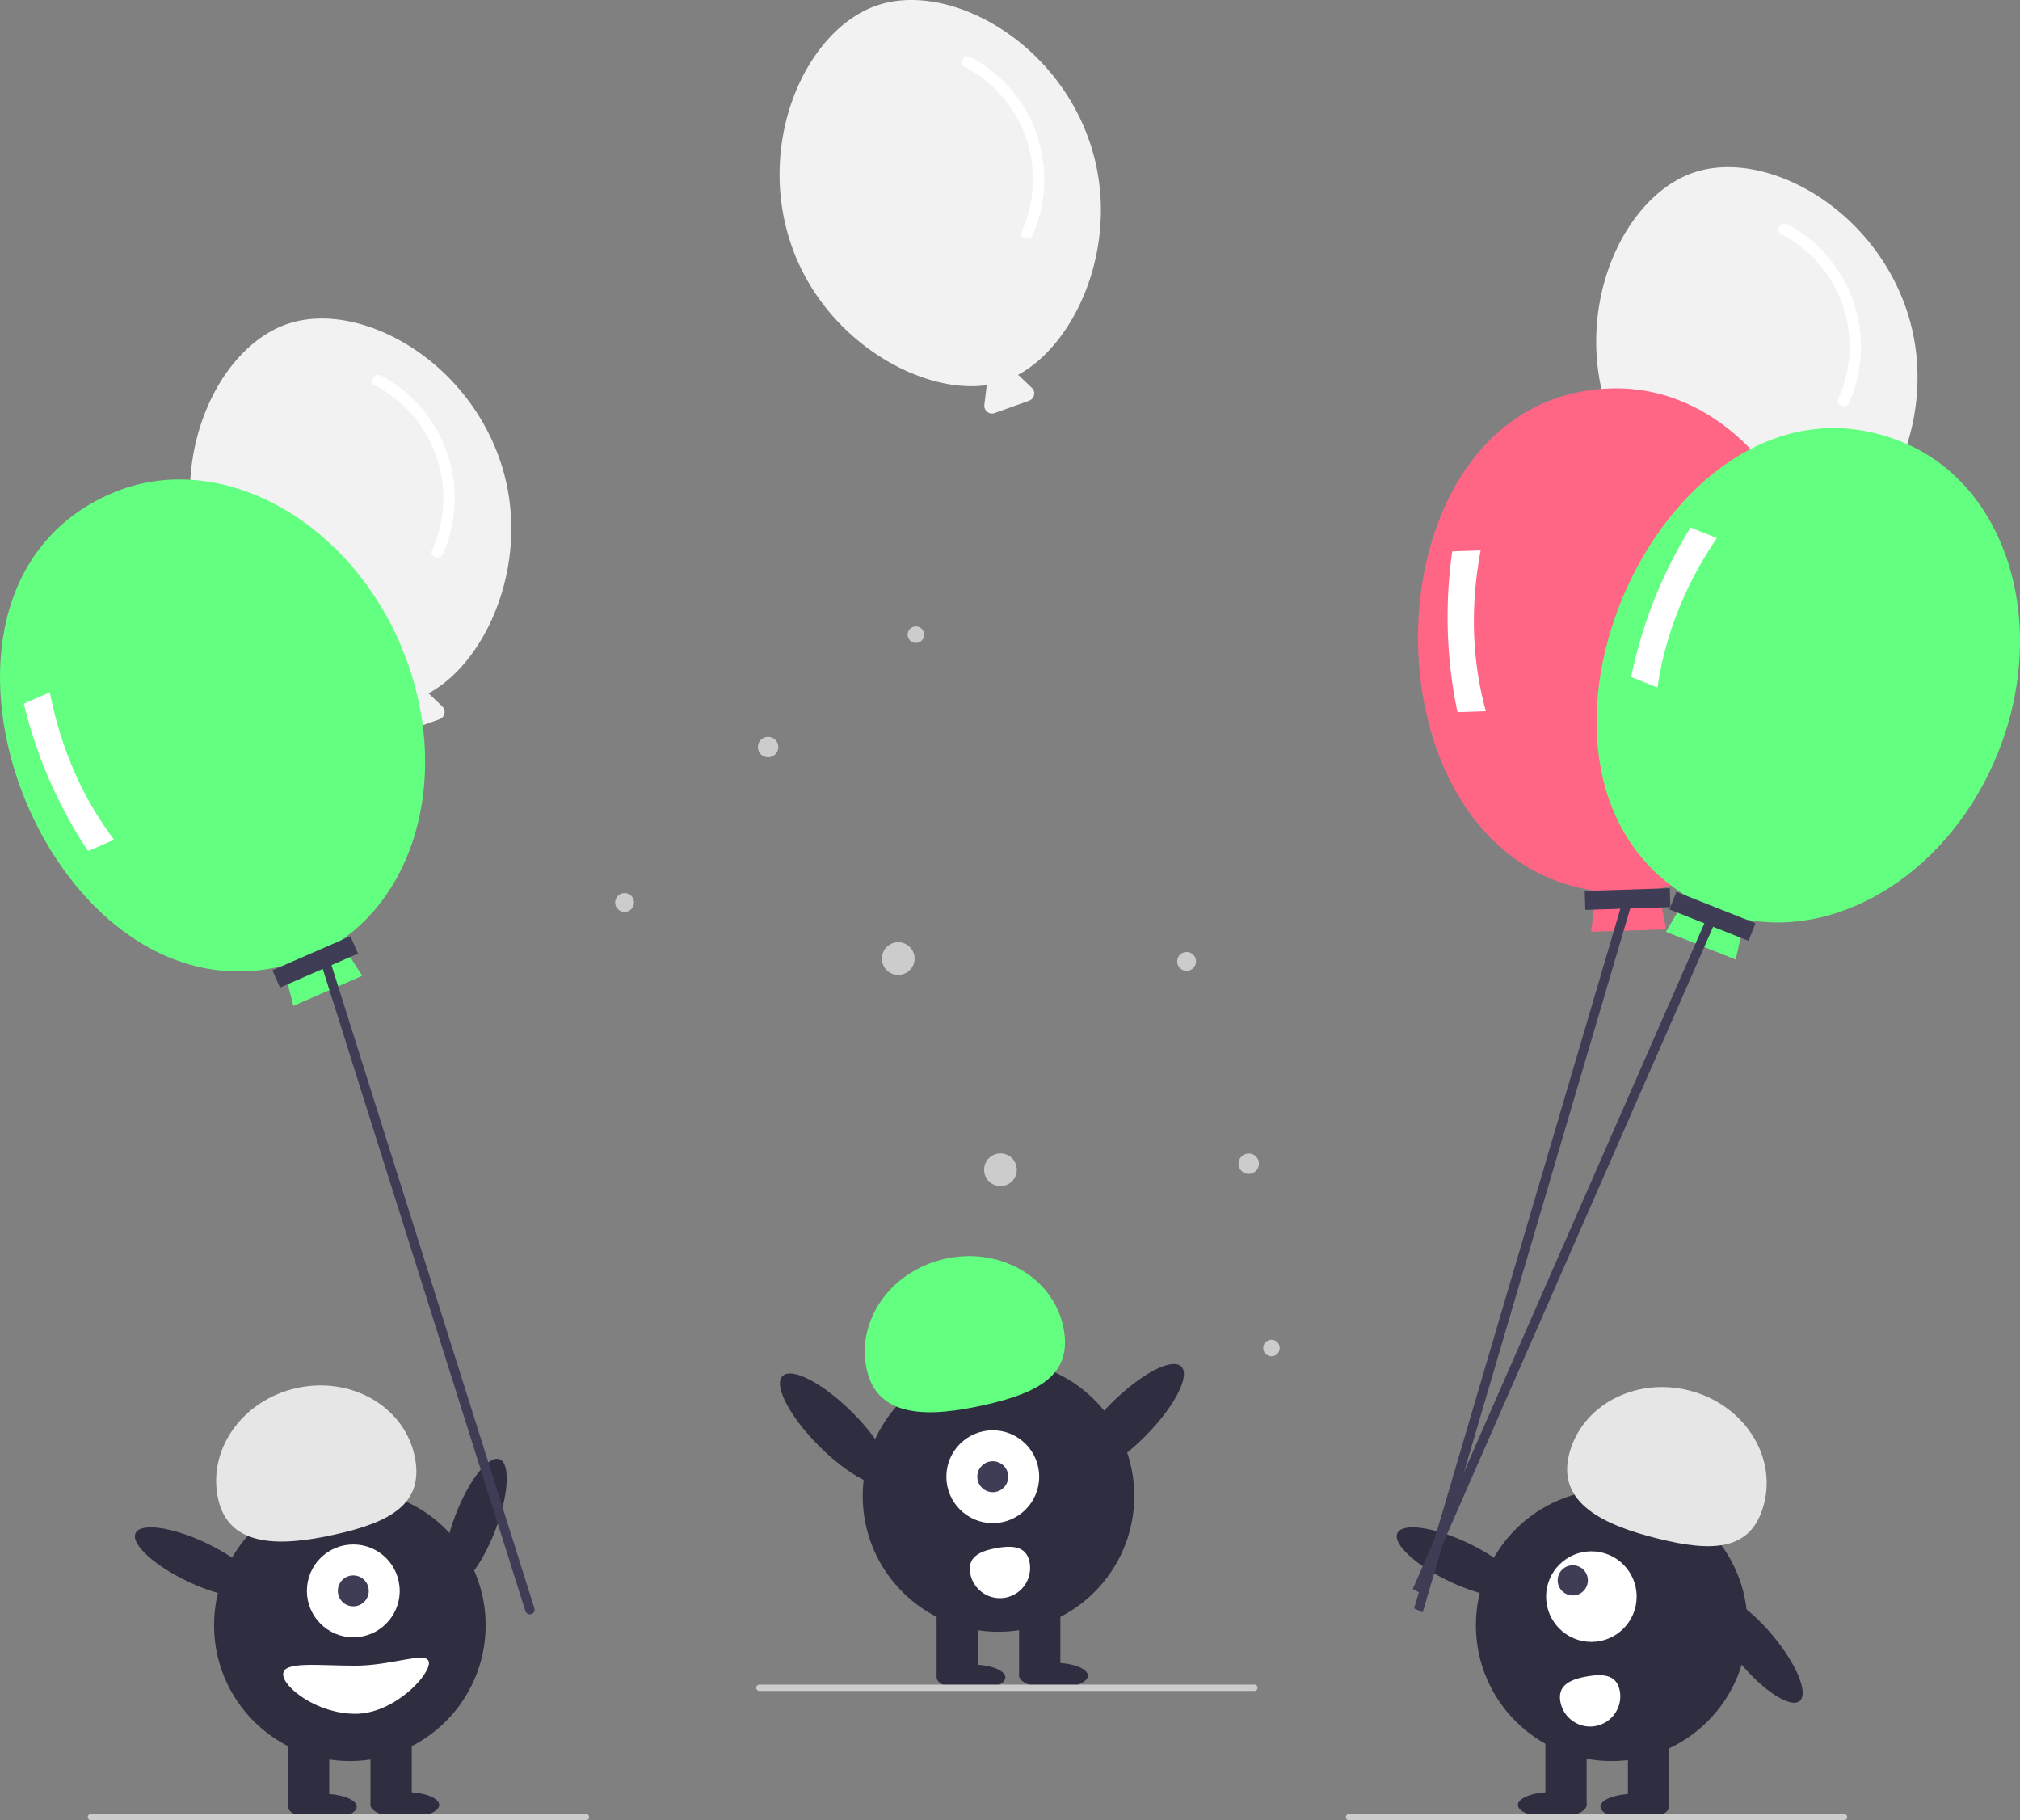 <svg xmlns="http://www.w3.org/2000/svg" id="b799fbe1-7cb7-4635-8884-b814a9e7e215" width="640.657" height="577.179" data-name="Layer 1" viewBox="0 0 640.657 577.179"><rect x="0" y="0" width="640.657" height="577.179" fill="#808080" stroke="none"/><path fill="#f2f2f2" d="M438.404,307.821c-11.016-32.93-45.035-51.231-67.414-43.745s-38.538,42.574-27.522,75.504c10.197,30.48,41.094,48.077,62.349,44.937a2.411,2.411,0,0,0-.297.864l-.65,5.421a2.442,2.442,0,0,0,3.248,2.589l10.949-3.926a2.442,2.442,0,0,0,.863-4.063l-3.947-3.773a2.417,2.417,0,0,0-.462-.332C434.48,371.081,448.623,338.368,438.404,307.821Z" transform="translate(-279.671 -161.411)"/><path fill="#fff" d="M398.524,283.594a40.17,40.17,0,0,1,18.177,52.252c-.947,2.157,2.537,3.291,3.478,1.148A43.923,43.923,0,0,0,400.556,280.546C398.49,279.451,396.443,282.491,398.524,283.594Z" transform="translate(-279.671 -161.411)"/><path fill="#f2f2f2" d="M884.404,259.821c-11.016-32.93-45.035-51.231-67.414-43.745s-38.538,42.574-27.522,75.504c10.197,30.48,41.094,48.077,62.349,44.937a2.411,2.411,0,0,0-.297.864l-.65,5.421a2.442,2.442,0,0,0,3.248,2.589l10.949-3.926a2.442,2.442,0,0,0,.863-4.063l-3.947-3.773a2.417,2.417,0,0,0-.462-.332C880.48,323.081,894.623,290.368,884.404,259.821Z" transform="translate(-279.671 -161.411)"/><path fill="#fff" d="M844.524,235.594a40.17,40.17,0,0,1,18.177,52.252c-.947,2.157,2.537,3.291,3.478,1.148A43.923,43.923,0,0,0,846.556,232.546C844.49,231.451,842.443,234.491,844.524,235.594Z" transform="translate(-279.671 -161.411)"/><path fill="#f2f2f2" d="M625.404,206.821c-11.016-32.93-45.035-51.231-67.414-43.745s-38.538,42.574-27.522,75.504c10.197,30.48,41.094,48.077,62.349,44.937a2.411,2.411,0,0,0-.297.864l-.65,5.421a2.442,2.442,0,0,0,3.248,2.589l10.949-3.926a2.442,2.442,0,0,0,.863-4.063l-3.947-3.773a2.417,2.417,0,0,0-.462-.332C621.48,270.081,635.623,237.368,625.404,206.821Z" transform="translate(-279.671 -161.411)"/><path fill="#fff" d="M585.524,182.594a40.17,40.17,0,0,1,18.177,52.252c-.947,2.157,2.537,3.291,3.478,1.148A43.923,43.923,0,0,0,587.556,179.546C585.49,178.451,583.443,181.491,585.524,182.594Z" transform="translate(-279.671 -161.411)"/><circle cx="290.482" cy="201.238" r="2.624" fill="#ccc"/><circle cx="284.889" cy="303.957" r="5.185" fill="#ccc"/><circle cx="198.093" cy="286.182" r="2.996" fill="#ccc"/><circle cx="243.606" cy="236.88" r="3.244" fill="#ccc"/><circle cx="403.25" cy="427.447" r="2.624" fill="#ccc"/><circle cx="317.301" cy="370.922" r="5.185" fill="#ccc"/><circle cx="376.339" cy="304.862" r="2.996" fill="#ccc"/><circle cx="396.04" cy="369.002" r="3.244" fill="#ccc"/><ellipse cx="836.635" cy="684.242" fill="#2f2e41" rx="6.76" ry="21.534" transform="translate(-523.772 535.288) rotate(-39.938)"/><circle cx="511.156" cy="515.353" r="43.067" fill="#2f2e41"/><rect width="13.084" height="23.442" x="516.301" y="549.153" fill="#2f2e41"/><rect width="13.084" height="23.442" x="490.134" y="549.153" fill="#2f2e41"/><ellipse cx="518.482" cy="572.867" fill="#2f2e41" rx="10.903" ry="4.089"/><ellipse cx="492.315" cy="572.322" fill="#2f2e41" rx="10.903" ry="4.089"/><path fill="#e6e6e6" d="M777.305,622.627c3.846-15.487,20.821-24.601,37.915-20.356s27.834,20.24,23.989,35.727-16.604,15.537-33.698,11.292S773.459,638.114,777.305,622.627Z" transform="translate(-279.671 -161.411)"/><ellipse cx="742.32" cy="656.78" fill="#2f2e41" rx="6.76" ry="21.534" transform="translate(-448.877 884.626) rotate(-64.626)"/><circle cx="504.718" cy="506.266" r="14.359" fill="#fff"/><circle cx="498.816" cy="501.119" r="4.786" fill="#3f3d56"/><path fill="#fff" d="M793.397,697.591a9.572,9.572,0,0,1-18.835,3.429h0l-.003-.018c-.942-5.202,3.08-7.043,8.283-7.985S792.455,692.389,793.397,697.591Z" transform="translate(-279.671 -161.411)"/><ellipse cx="430.438" cy="644.241" fill="#2f2e41" rx="21.534" ry="6.76" transform="translate(-604.694 654.887) rotate(-69.082)"/><circle cx="110.959" cy="515.353" r="43.067" fill="#2f2e41"/><rect width="13.084" height="23.442" x="91.334" y="549.153" fill="#2f2e41"/><rect width="13.084" height="23.442" x="117.501" y="549.153" fill="#2f2e41"/><ellipse cx="102.237" cy="572.867" fill="#2f2e41" rx="10.903" ry="4.089"/><ellipse cx="128.404" cy="572.322" fill="#2f2e41" rx="10.903" ry="4.089"/><circle cx="112.049" cy="504.45" r="14.719" fill="#fff"/><circle cx="112.049" cy="504.45" r="4.906" fill="#3f3d56"/><path fill="#e6e6e6" d="M348.854,636.712c-3.477-15.574,7.639-31.31,24.829-35.149s33.944,5.675,37.422,21.249-7.915,21.318-25.105,25.156S352.331,652.286,348.854,636.712Z" transform="translate(-279.671 -161.411)"/><ellipse cx="342.122" cy="656.78" fill="#2f2e41" rx="6.76" ry="21.534" transform="translate(-677.578 523.037) rotate(-64.626)"/><path fill="#fff" d="M369.476,692.3c0,4.215,10.853,12.539,22.897,12.539s23.335-11.867,23.335-16.082-11.292.818-23.335.818S369.476,688.085,369.476,692.3Z" transform="translate(-279.671 -161.411)"/><circle cx="316.678" cy="474.353" r="43.067" fill="#2f2e41"/><rect width="13.084" height="23.442" x="297.053" y="508.153" fill="#2f2e41"/><rect width="13.084" height="23.442" x="323.22" y="508.153" fill="#2f2e41"/><ellipse cx="307.956" cy="531.867" fill="#2f2e41" rx="10.903" ry="4.089"/><ellipse cx="334.123" cy="531.322" fill="#2f2e41" rx="10.903" ry="4.089"/><path fill="#63ff80" d="M554.573,595.712c-3.477-15.574,7.639-31.31,24.829-35.149s33.944,5.675,37.422,21.249-7.915,21.318-25.105,25.156S558.05,611.286,554.573,595.712Z" transform="translate(-279.671 -161.411)"/><ellipse cx="637.453" cy="611.642" fill="#2f2e41" rx="23.892" ry="7.501" transform="translate(-525.455 468.824) rotate(-45.022)"/><ellipse cx="544.748" cy="614.642" fill="#2f2e41" rx="7.501" ry="23.892" transform="translate(-554.717 403.493) rotate(-44.978)"/><path fill="#ff6584" d="M858.178,362.432c-1.43-44.16-31.675-79.016-67.555-77.855-79.853,2.366-81.803,148.801-4.707,159.32l-1.632,12.975,23.811-.771-2.468-12.843C836.64,436.404,859.474,402.468,858.178,362.432Z" transform="translate(-279.671 -161.411)"/><path fill="#fff" d="M750.914,386.915l-8.995.291a146.494,146.494,0,0,1-1.65-50.973l8.995-.291Q744.28,362.567,750.914,386.915Z" transform="translate(-279.671 -161.411)"/><rect width="27" height="6" x="782.366" y="443.492" fill="#3f3d56" transform="translate(-293.702 -135.424) rotate(-1.854)"/><polygon fill="#3f3d56" points="451.208 511.273 448.491 510.001 515.303 283.429 518.02 284.702 451.208 511.273"/><path fill="#63ff80" d="M913.476,399.774c16.316-41.06,2.499-85.092-30.862-98.349-74.16-29.705-134.4,103.779-67.912,144.198l-6.676,11.245,22.139,8.798,2.863-12.76C864.201,459,898.683,436.999,913.476,399.774Z" transform="translate(-279.671 -161.411)"/><path fill="#fff" d="M805.355,379.406l-8.364-3.324a146.494,146.494,0,0,1,18.834-47.395l8.364,3.324Q808.991,354.434,805.355,379.406Z" transform="translate(-279.671 -161.411)"/><rect width="6" height="27" x="819.789" y="438.474" fill="#3f3d56" transform="translate(-180.756 888.282) rotate(-68.328)"/><polygon fill="#3f3d56" points="450.68 505.309 448.073 503.825 541.351 290.957 543.958 292.44 450.68 505.309"/><path fill="#63ff80" d="M406.464,365.285c-17.653-40.503-58.641-61.71-91.55-47.367-73.322,31.718-21.001,168.501,54.522,149.774l3.28,12.66,21.839-9.518-7.041-11.02C413.797,441.979,422.468,402.006,406.464,365.285Z" transform="translate(-279.671 -161.411)"/><path fill="#fff" d="M315.849,427.687l-8.25,3.596a146.494,146.494,0,0,1-20.377-46.752l8.25-3.596Q300.684,407.516,315.849,427.687Z" transform="translate(-279.671 -161.411)"/><rect width="27" height="6" x="366.14" y="463.426" fill="#3f3d56" transform="translate(-434.41 29.119) rotate(-23.55)"/><path fill="#3f3d56" d="M448.083,673.263h0a1.5,1.5,0,0,1-1.817-1.095L381.059,465.552l2.912-.722,65.207,206.616A1.5,1.5,0,0,1,448.083,673.263Z" transform="translate(-279.671 -161.411)"/><path fill="#ccc" d="M465.51,738.589h-157a1,1,0,0,1,0-2h157a1,1,0,0,1,0,2Z" transform="translate(-279.671 -161.411)"/><path fill="#ccc" d="M864.51,738.589h-157a1,1,0,0,1,0-2h157a1,1,0,0,1,0,2Z" transform="translate(-279.671 -161.411)"/><path fill="#ccc" d="M677.51,697.589h-157a1,1,0,0,1,0-2h157a1,1,0,0,1,0,2Z" transform="translate(-279.671 -161.411)"/><circle cx="314.866" cy="468.25" r="14.719" fill="#fff"/><circle cx="314.866" cy="468.25" r="4.906" fill="#3f3d56"/><path fill="#fff" d="M606.222,656.883a9.572,9.572,0,0,1-18.835,3.429h0l-.003-.018c-.942-5.202,3.08-7.043,8.283-7.985S605.281,651.681,606.222,656.883Z" transform="translate(-279.671 -161.411)"/></svg>